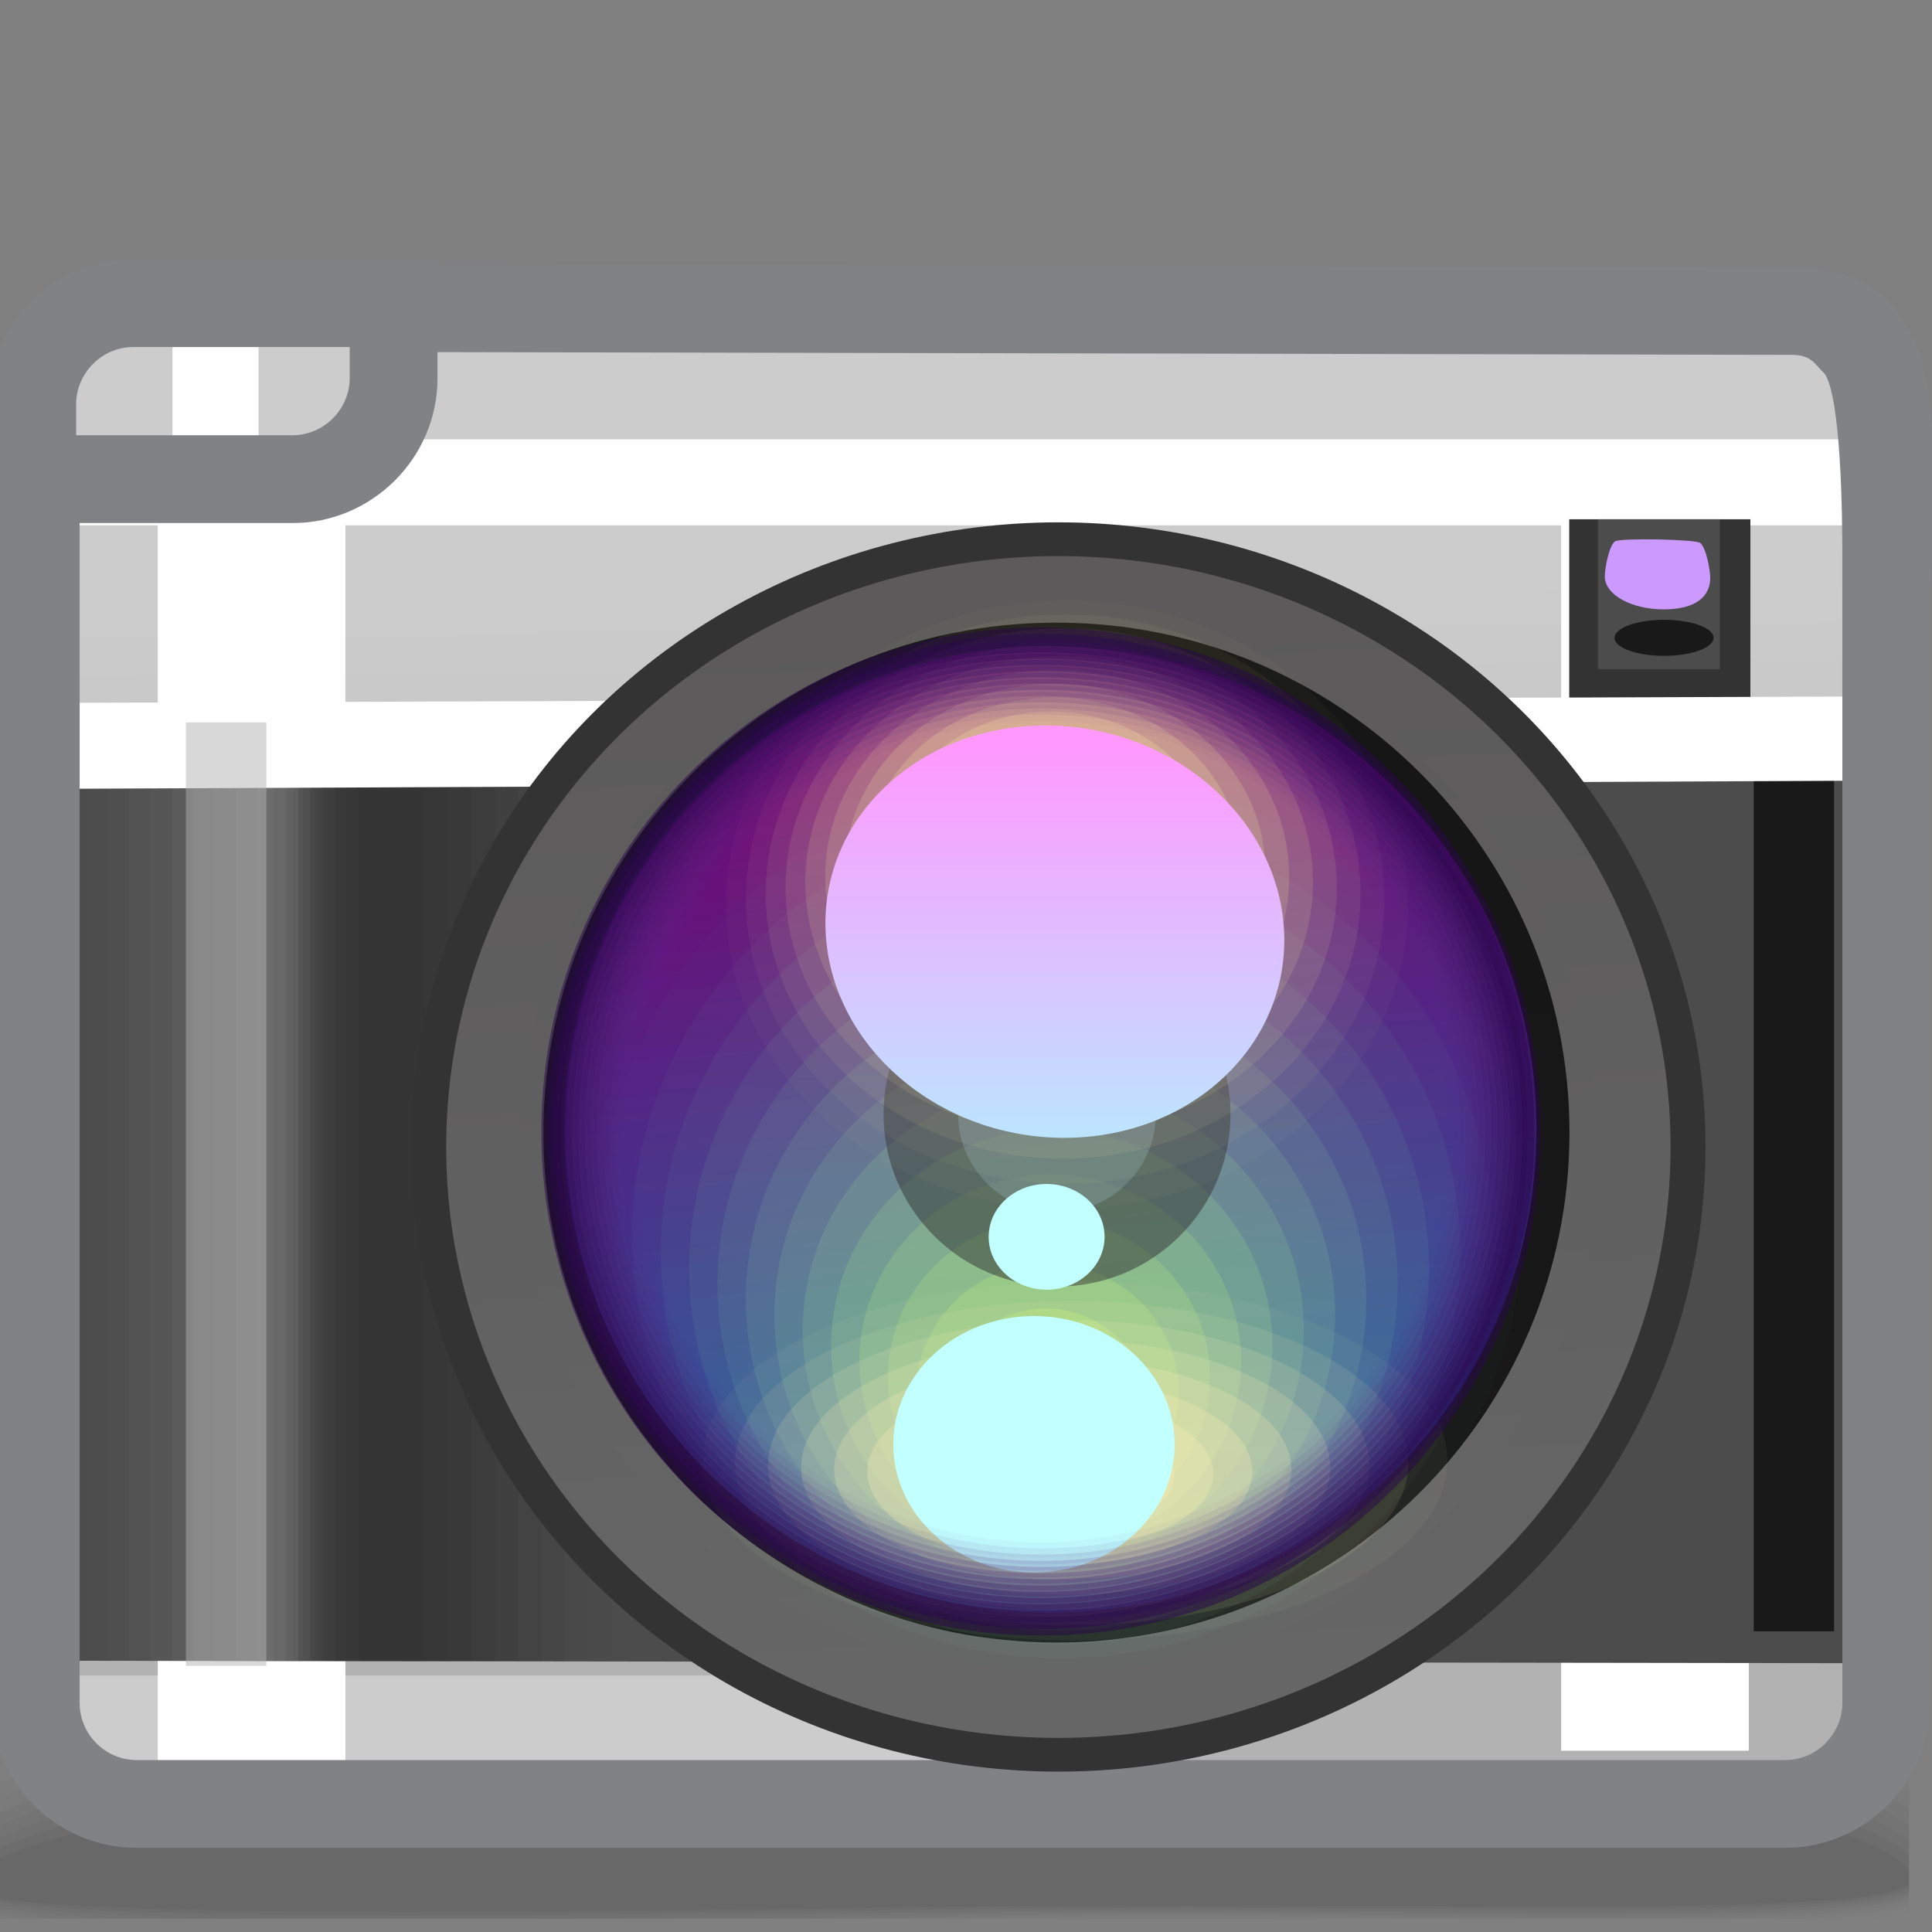 <?xml version="1.0" encoding="UTF-8" standalone="no"?>
<!-- Creator: CorelDRAW -->

<svg
   xmlns:dc="http://purl.org/dc/elements/1.1/"
   xmlns:cc="http://creativecommons.org/ns#"
   xmlns:rdf="http://www.w3.org/1999/02/22-rdf-syntax-ns#"
   xmlns:svg="http://www.w3.org/2000/svg"
   xmlns="http://www.w3.org/2000/svg"
   xmlns:xlink="http://www.w3.org/1999/xlink"
   xmlns:sodipodi="http://sodipodi.sourceforge.net/DTD/sodipodi-0.dtd"
   xmlns:inkscape="http://www.inkscape.org/namespaces/inkscape"
   xml:space="preserve"
   width="22px"
   height="22px"
   style="shape-rendering:geometricPrecision; text-rendering:geometricPrecision; image-rendering:optimizeQuality; fill-rule:evenodd; clip-rule:evenodd"
   viewBox="0 0 22 22"
   id="svg2"
   version="1.1"
   inkscape:version="0.48.1 r9760"
   sodipodi:docname="camera-photo.svg"><rect x="0" y="0" width="22" height="22" fill="#808080" stroke="none"/><sodipodi:namedview
   pagecolor="#ffffff"
   bordercolor="#666666"
   borderopacity="1"
   objecttolerance="10"
   gridtolerance="10"
   guidetolerance="10"
   inkscape:pageopacity="0"
   inkscape:pageshadow="2"
   inkscape:window-width="646"
   inkscape:window-height="480"
   id="namedview221"
   showgrid="false"
   inkscape:zoom="12.090909"
   inkscape:cx="11"
   inkscape:cy="11"
   inkscape:window-x="0"
   inkscape:window-y="24"
   inkscape:window-maximized="0"
   inkscape:current-layer="svg2" />
 <defs
   id="defs4">
  <style
   type="text/css"
   id="style6">
   
    .fil16 {fill:#191919}
    .fil47 {fill:#333333}
    .fil15 {fill:#4C4C4C}
    .fil70 {fill:#76C8CC}
    .fil48 {fill:#CC99FF}
    .fil10 {fill:#CCCCCC}
    .fil13 {fill:white}
    .fil81 {fill:#C2FFFF}
    .fil49 {fill:#808385;fill-rule:nonzero}
    .fil0 {fill:black;fill-opacity:0}
    .fil17 {fill:#191919;fill-opacity:0}
    .fil37 {fill:#333333;fill-opacity:0}
    .fil54 {fill:#6EE6C6;fill-opacity:0}
    .fil27 {fill:#828282;fill-opacity:0}
    .fil71 {fill:#F8EBB3;fill-opacity:0}
    .fil82 {fill:#FFF9A3;fill-opacity:0}
    .fil1 {fill:black;fill-opacity:0.004}
    .fil2 {fill:black;fill-opacity:0.008}
    .fil3 {fill:black;fill-opacity:0.016}
    .fil55 {fill:#76E8C0;fill-opacity:0.016}
    .fil4 {fill:black;fill-opacity:0.02}
    .fil18 {fill:#191919;fill-opacity:0.024}
    .fil5 {fill:black;fill-opacity:0.024}
    .fil28 {fill:#828282;fill-opacity:0.024}
    .fil83 {fill:#FFF9A3;fill-opacity:0.024}
    .fil6 {fill:black;fill-opacity:0.027}
    .fil7 {fill:black;fill-opacity:0.031}
    .fil56 {fill:#7EEAB9;fill-opacity:0.035}
    .fil38 {fill:#333333;fill-opacity:0.035}
    .fil8 {fill:black;fill-opacity:0.035}
    .fil104 {fill:#5A2B89;fill-opacity:0.039}
    .fil9 {fill:black;fill-opacity:0.043}
    .fil19 {fill:#191919;fill-opacity:0.043}
    .fil29 {fill:#828282;fill-opacity:0.047}
    .fil72 {fill:#F8EBB3;fill-opacity:0.047}
    .fil84 {fill:#FFF9A3;fill-opacity:0.047}
    .fil57 {fill:#86ECB3;fill-opacity:0.051}
    .fil20 {fill:#191919;fill-opacity:0.067}
    .fil58 {fill:#8EEEAC;fill-opacity:0.067}
    .fil39 {fill:#333333;fill-opacity:0.071}
    .fil30 {fill:#828282;fill-opacity:0.075}
    .fil85 {fill:#FFF9A3;fill-opacity:0.075}
    .fil103 {fill:#562884;fill-opacity:0.078}
    .fil59 {fill:#96F0A5;fill-opacity:0.086}
    .fil21 {fill:#191919;fill-opacity:0.09}
    .fil31 {fill:#828282;fill-opacity:0.098}
    .fil73 {fill:#F8EBB3;fill-opacity:0.098}
    .fil86 {fill:#FFF9A3;fill-opacity:0.098}
    .fil60 {fill:#9EF29F;fill-opacity:0.102}
    .fil40 {fill:#333333;fill-opacity:0.106}
    .fil22 {fill:#191919;fill-opacity:0.11}
    .fil102 {fill:#52257F;fill-opacity:0.114}
    .fil61 {fill:#A5F498;fill-opacity:0.118}
    .fil32 {fill:#828282;fill-opacity:0.122}
    .fil87 {fill:#FFF9A3;fill-opacity:0.122}
    .fil23 {fill:#191919;fill-opacity:0.133}
    .fil62 {fill:#ADF692;fill-opacity:0.137}
    .fil41 {fill:#333333;fill-opacity:0.141}
    .fil33 {fill:#828282;fill-opacity:0.145}
    .fil74 {fill:#F8EBB3;fill-opacity:0.145}
    .fil88 {fill:#FFF9A3;fill-opacity:0.145}
    .fil63 {fill:#B5F88B;fill-opacity:0.153}
    .fil101 {fill:#4D2179;fill-opacity:0.153}
    .fil24 {fill:#191919;fill-opacity:0.157}
    .fil64 {fill:#BDFA84;fill-opacity:0.169}
    .fil34 {fill:#828282;fill-opacity:0.173}
    .fil89 {fill:#FFF9A3;fill-opacity:0.173}
    .fil25 {fill:#191919;fill-opacity:0.176}
    .fil42 {fill:#333333;fill-opacity:0.176}
    .fil69 {fill:#BBE6FF;fill-opacity:0.18}
    .fil65 {fill:#C5FC7E;fill-opacity:0.184}
    .fil100 {fill:#491E74;fill-opacity:0.192}
    .fil35 {fill:#828282;fill-opacity:0.196}
    .fil75 {fill:#F8EBB3;fill-opacity:0.196}
    .fil90 {fill:#FFF9A3;fill-opacity:0.196}
    .fil26 {fill:#191919;fill-opacity:0.2}
    .fil66 {fill:#CDFE77;fill-opacity:0.204}
    .fil43 {fill:#333333;fill-opacity:0.212}
    .fil36 {fill:#828282;fill-opacity:0.22}
    .fil67 {fill:#D4FF70;fill-opacity:0.22}
    .fil91 {fill:#FFF9A3;fill-opacity:0.22}
    .fil99 {fill:#451B6F;fill-opacity:0.231}
    .fil76 {fill:#F8EBB3;fill-opacity:0.243}
    .fil44 {fill:#333333;fill-opacity:0.247}
    .fil98 {fill:#401869;fill-opacity:0.271}
    .fil45 {fill:#333333;fill-opacity:0.286}
    .fil77 {fill:#F8EBB3;fill-opacity:0.294}
    .fil97 {fill:#3C1564;fill-opacity:0.306}
    .fil46 {fill:#333333;fill-opacity:0.322}
    .fil78 {fill:#F8EBB3;fill-opacity:0.341}
    .fil96 {fill:#38125F;fill-opacity:0.345}
    .fil95 {fill:#330E59;fill-opacity:0.384}
    .fil79 {fill:#F8EBB3;fill-opacity:0.392}
    .fil94 {fill:#2F0B54;fill-opacity:0.424}
    .fil80 {fill:#F8EBB3;fill-opacity:0.439}
    .fil93 {fill:#2B084F;fill-opacity:0.463}
    .fil106 {fill:#B2B2B2;fill-opacity:0.502}
    .fil92 {fill:#28064A;fill-opacity:0.502}
    .fil52 {fill:black;fill-opacity:0.761}
    .fil105 {fill:url(#id2)}
    .fil51 {fill:url(#id3)}
    .fil50 {fill:url(#id4)}
    .fil11 {fill:url(#id5)}
    .fil12 {fill:url(#id6)}
    .fil14 {fill:url(#id7)}
    .fil53 {fill:url(#id8);fill-opacity:0.439}
    .fil68 {fill:url(#id9);fill-opacity:0.502}
   
  </style>
   <mask
   id="id0">
  <linearGradient
   id="id1"
   gradientUnits="userSpaceOnUse"
   x1="12.318"
   y1="12.93"
   x2="11.429"
   y2="11.706">
   <stop
   offset="0"
   style="stop-opacity:1; stop-color:white"
   id="stop10" />
   <stop
   offset="1"
   style="stop-opacity:0; stop-color:white"
   id="stop12" />
  </linearGradient>
    <rect
   style="fill:url(#id1)"
   x="11.082"
   y="11.526"
   width="1.583"
   height="1.583"
   id="rect14" />
   </mask>
  <linearGradient
   id="id2"
   gradientUnits="userSpaceOnUse"
   x1="11.991"
   y1="8.515"
   x2="11.991"
   y2="13.048">
   <stop
   offset="0"
   style="stop-color:#FF99FF"
   id="stop17" />
   <stop
   offset="1"
   style="stop-color:#BBE6FF"
   id="stop19" />
  </linearGradient>
  <linearGradient
   id="id3"
   gradientUnits="userSpaceOnUse"
   x1="11.851"
   y1="7.635"
   x2="12.253"
   y2="18.543">
   <stop
   offset="0"
   style="stop-color:#5C5A5A"
   id="stop22" />
   <stop
   offset="1"
   style="stop-color:#666666"
   id="stop24" />
  </linearGradient>
  <linearGradient
   id="id4"
   gradientUnits="userSpaceOnUse"
   xlink:href="#id3"
   x1="11.822"
   y1="6.933"
   x2="12.282"
   y2="19.189">
  </linearGradient>
  <linearGradient
   id="id5"
   gradientUnits="userSpaceOnUse"
   x1="10.696"
   y1="6.503"
   x2="10.696"
   y2="17.477">
   <stop
   offset="0"
   style="stop-color:#CCCCCC"
   id="stop28" />
   <stop
   offset="1"
   style="stop-color:#B2B2B2"
   id="stop30" />
  </linearGradient>
  <linearGradient
   id="id6"
   gradientUnits="userSpaceOnUse"
   xlink:href="#id5"
   x1="10.806"
   y1="6.561"
   x2="10.904"
   y2="17.367">
  </linearGradient>
  <linearGradient
   id="id7"
   gradientUnits="userSpaceOnUse"
   xlink:href="#id5"
   x1="10.708"
   y1="19.489"
   x2="11.076"
   y2="19.649">
  </linearGradient>
  <linearGradient
   id="id8"
   gradientUnits="userSpaceOnUse"
   x1="11.46"
   y1="8.44"
   x2="12.287"
   y2="17.285">
   <stop
   offset="0"
   style="stop-color:#A100A1"
   id="stop35" />
   <stop
   offset="1"
   style="stop-color:#2467D4"
   id="stop37" />
  </linearGradient>
  <linearGradient
   id="id9"
   gradientUnits="userSpaceOnUse"
   x1="12.107"
   y1="10.93"
   x2="12.35"
   y2="14.968">
   <stop
   offset="0"
   style="stop-color:#333333"
   id="stop40" />
   <stop
   offset="1"
   style="stop-color:#333333"
   id="stop42" />
  </linearGradient>
 </defs>
 <g
   id="Слой_x0020_1">
  <g
   id="_110297960">
   <path
   id="_110321384"
   class="fil0"
   d="M10.15 18.349c7.059,-0.294 10.216,0.324 11.589,1.184l0 2.282c-0.064,0.013 -0.13,0.024 -0.199,0.035l-21.669 0 0 -2.051c1.343,-0.634 4.201,-1.197 10.28,-1.45z" />
   <g
   id="g48">
    <path
   id="_110298440"
   class="fil1"
   d="M10.175 18.526c7.067,-0.283 10.229,0.371 11.564,1.241l0 2.008c-0.14,0.029 -0.296,0.054 -0.465,0.076l-21.404 0 0 -1.853c1.303,-0.643 4.147,-1.225 10.305,-1.472z" />
    <path
   id="_110300288"
   class="fil2"
   d="M10.2 18.703c7.054,-0.272 10.242,0.417 11.539,1.29l0 1.742c-0.224,0.05 -0.492,0.088 -0.799,0.116l-21.07 0 0 -1.661c1.268,-0.648 4.111,-1.247 10.33,-1.487z" />
    <path
   id="_110309792"
   class="fil3"
   d="M10.225 18.88c7.02,-0.257 10.257,0.461 11.514,1.328l0 1.487c-0.321,0.077 -0.747,0.125 -1.263,0.155l-6.145 0c-0.575,-0.004 -1.165,-0.005 -1.766,0l-12.643 0 -0.052 -0.009 0 -1.469c1.238,-0.649 4.099,-1.263 10.355,-1.492z" />
    <path
   id="_110306432"
   class="fil4"
   d="M10.25 19.057c6.962,-0.242 10.279,0.503 11.489,1.356l0 1.243c-0.465,0.119 -1.198,0.173 -2.127,0.194l-2.777 0c-1.762,-0.019 -3.808,-0.051 -5.922,0l-10.681 0c-0.132,-0.017 -0.253,-0.035 -0.362,-0.055l0 -1.251c1.211,-0.643 4.114,-1.27 10.38,-1.487z" />
    <path
   id="_110306528"
   class="fil5"
   d="M10.275 19.234c6.883,-0.224 10.314,0.541 11.464,1.372l0 1.012c-1.45,0.403 -6.148,0.086 -11.126,0.212l-0.796 0.02 -9.163 0c-0.307,-0.027 -0.569,-0.06 -0.784,-0.1l0 -1.046c1.184,-0.632 4.16,-1.267 10.405,-1.47z" />
    <path
   id="_110297168"
   class="fil6"
   d="M10.299 19.411c6.785,-0.204 10.371,0.576 11.44,1.377l0 0.791c-1.302,0.402 -6.08,0.109 -11.117,0.223 -0.755,0.017 -1.501,0.033 -2.229,0.048l-7.086 0c-0.607,-0.031 -1.096,-0.077 -1.437,-0.142l0 -0.856c1.152,-0.616 4.239,-1.255 10.429,-1.441z" />
    <path
   id="_110298296"
   class="fil7"
   d="M10.325 19.589c6.671,-0.183 10.462,0.609 11.414,1.371l0 0.583c-1.12,0.398 -5.996,0.131 -11.106,0.232 -1.642,0.032 -3.247,0.062 -4.705,0.076l-3.105 0c-1.356,-0.02 -2.398,-0.074 -2.953,-0.183l0 -0.68c1.108,-0.593 4.348,-1.232 10.455,-1.399z" />
    <path
   id="_110325560"
   class="fil8"
   d="M10.349 19.766c6.57,-0.159 10.628,0.645 11.389,1.361l0 0.375c-0.864,0.395 -5.875,0.157 -11.097,0.243 -4.895,0.081 -9.508,0.14 -10.772,-0.117l0 -0.518c1.041,-0.564 4.485,-1.2 10.48,-1.345z" />
    <path
   id="_110315984"
   class="fil9"
   d="M10.374 19.943c6.569,-0.136 11.018,0.707 11.364,1.372l0 0.131c-0.378,0.412 -5.638,0.198 -11.087,0.272 -4.966,0.067 -9.692,0.111 -10.782,-0.124l0 -0.37c0.937,-0.53 4.644,-1.159 10.504,-1.28z" />
   </g>
  </g>
  <polygon
   class="fil10"
   points="4.259,3.825 4.259,5.135 0.706,5.135 0.706,3.825 "
   id="polygon59" />
  <polygon
   class="fil11"
   points="0.258,3.921 21.134,3.921 21.134,20.059 0.258,20.059 "
   id="polygon61" />
  <polygon
   class="fil12"
   points="0.576,3.87 21.134,3.87 21.134,20.059 0.576,20.059 "
   id="polygon63" />
  <polygon
   class="fil13"
   points="0.576,5.003 21.134,5.003 21.134,5.982 0.576,5.982 "
   id="polygon65" />
  <rect
   class="fil14"
   x="0.65"
   y="19.079"
   width="20.485"
   height="0.979"
   id="rect67" />
  <polygon
   class="fil13"
   points="3.933,5.34 3.933,20.059 1.797,20.059 1.797,5.34 "
   id="polygon69" />
  <polygon
   class="fil13"
   points="17.777,5.156 19.914,5.156 19.914,19.936 17.777,19.936 "
   id="polygon71" />
  <polygon
   class="fil15"
   points="0.576,8.418 21.134,8.418 21.106,18.939 0.548,18.911 "
   id="polygon73" />
  <polygon
   class="fil16"
   points="19.97,8.416 20.885,8.416 20.885,18.576 19.97,18.576 "
   id="polygon75" />
  <g
   id="_305998120">
   <g
   id="g78">
    <polygon
   id="_306000376"
   class="fil17"
   points="1.006,8.867 1.006,18.913 -0.096,18.913 -0.096,8.867 " />
    <g
   id="g81">
     <polygon
   id="_306000304"
   class="fil18"
   points="0.888,8.867 0.888,18.913 -0.096,18.913 -0.096,8.867 " />
     <polygon
   id="_306000232"
   class="fil19"
   points="0.769,8.867 0.769,18.913 -0.096,18.913 -0.096,8.867 " />
     <polygon
   id="_306000160"
   class="fil20"
   points="0.651,8.867 0.651,18.913 -0.096,18.913 -0.096,8.867 " />
     <polygon
   id="_306000088"
   class="fil21"
   points="0.532,8.867 0.532,18.913 -0.096,18.913 -0.096,8.867 " />
     <polygon
   id="_306000016"
   class="fil22"
   points="0.413,8.867 0.413,18.913 -0.096,18.913 -0.096,8.867 " />
     <polygon
   id="_305999944"
   class="fil23"
   points="0.295,8.867 0.295,18.913 -0.096,18.913 -0.096,8.867 " />
     <polygon
   id="_305999872"
   class="fil24"
   points="0.177,8.867 0.177,18.913 -0.096,18.913 -0.096,8.867 " />
     <polygon
   id="_305999800"
   class="fil25"
   points="0.058,8.867 0.058,18.913 -0.096,18.913 -0.096,8.867 " />
    </g>
    <polygon
   id="_305999704"
   class="fil26"
   points="-0.062,8.867 -0.062,18.913 -0.096,18.913 -0.096,8.867 " />
   </g>
   <g
   id="g92">
    <polygon
   id="_305999608"
   class="fil27"
   points="3.868,8.867 3.868,18.913 0.741,18.913 0.741,8.867 " />
    <g
   id="g95">
     <polygon
   id="_305999536"
   class="fil28"
   points="3.809,8.867 3.809,18.913 0.985,18.913 0.985,8.867 " />
     <polygon
   id="_305999464"
   class="fil29"
   points="3.75,8.867 3.75,18.913 1.228,18.913 1.228,8.867 " />
     <polygon
   id="_305999392"
   class="fil30"
   points="3.691,8.867 3.691,18.913 1.471,18.913 1.471,8.867 " />
     <polygon
   id="_305999320"
   class="fil31"
   points="3.632,8.867 3.632,18.913 1.714,18.913 1.714,8.867 " />
     <polygon
   id="_305999248"
   class="fil32"
   points="3.573,8.867 3.573,18.913 1.957,18.913 1.957,8.867 " />
     <polygon
   id="_305999176"
   class="fil33"
   points="3.514,8.867 3.514,18.913 2.201,18.913 2.201,8.867 " />
     <polygon
   id="_305999104"
   class="fil34"
   points="3.454,8.867 3.454,18.913 2.443,18.913 2.443,8.867 " />
     <polygon
   id="_305999032"
   class="fil35"
   points="3.395,8.867 3.395,18.913 2.687,18.913 2.687,8.867 " />
    </g>
    <polygon
   id="_305998936"
   class="fil36"
   points="3.336,8.867 3.336,18.913 2.93,18.913 2.93,8.867 " />
   </g>
   <g
   id="g106">
    <polygon
   id="_305998840"
   class="fil37"
   points="2.835,8.867 2.835,18.913 7.223,18.913 7.223,8.867 " />
    <g
   id="g109">
     <polygon
   id="_305998768"
   class="fil38"
   points="2.974,8.867 2.974,18.913 6.959,18.913 6.959,8.867 " />
     <polygon
   id="_305998696"
   class="fil39"
   points="3.114,8.867 3.114,18.913 6.695,18.913 6.695,8.867 " />
     <polygon
   id="_305998624"
   class="fil40"
   points="3.253,8.867 3.253,18.913 6.431,18.913 6.431,8.867 " />
     <polygon
   id="_305998552"
   class="fil41"
   points="3.392,8.867 3.392,18.913 6.167,18.913 6.167,8.867 " />
     <polygon
   id="_305998480"
   class="fil42"
   points="3.531,8.867 3.531,18.913 5.903,18.913 5.903,8.867 " />
     <polygon
   id="_305998408"
   class="fil43"
   points="3.67,8.867 3.67,18.913 5.638,18.913 5.638,8.867 " />
     <polygon
   id="_305998336"
   class="fil44"
   points="3.809,8.867 3.809,18.913 5.374,18.913 5.374,8.867 " />
     <polygon
   id="_305998264"
   class="fil45"
   points="3.948,8.867 3.948,18.913 5.11,18.913 5.11,8.867 " />
    </g>
    <polygon
   id="_305998168"
   class="fil46"
   points="4.087,8.867 4.087,18.913 4.846,18.913 4.846,8.867 " />
   </g>
  </g>
  <rect
   class="fil47"
   x="17.869"
   y="5.913"
   width="2.063"
   height="2.186"
   id="rect120" />
  <rect
   class="fil15"
   x="18.195"
   y="5.913"
   width="1.389"
   height="1.708"
   id="rect122" />
  <path
   class="fil48"
   d="M19.36 6.182c0.072,0.059 0.115,0.32 0.115,0.398 0,0.207 -0.158,0.359 -0.529,0.359 -0.372,0 -0.672,-0.168 -0.672,-0.376 0,-0.078 0.043,-0.339 0.115,-0.398 0.049,-0.041 0.922,-0.024 0.971,0.017z"
   id="path124" />
  <ellipse
   class="fil16"
   cx="18.949"
   cy="7.263"
   rx="0.564"
   ry="0.205"
   id="ellipse126" />
  <polygon
   class="fil13"
   points="0.538,8.004 21.714,7.929 21.182,8.89 0.56,8.983 0.572,8.197 "
   id="polygon128" />
  <path
   class="fil49"
   d="M21.977 6.82l0 12.573c0,0.453 -0.186,0.866 -0.485,1.164 -0.298,0.298 -0.711,0.485 -1.164,0.485l-18.774 0c-0.453,0 -0.866,-0.186 -1.164,-0.484 -0.298,-0.298 -0.484,-0.711 -0.484,-1.165l0 -13.668c0,-0.183 0.005,-0.401 0.022,-0.631l0.989 0c-0.012,0.234 -0.01,0.462 -0.01,0.631l0 13.668c0,0.178 0.073,0.34 0.191,0.458 0.118,0.118 0.28,0.191 0.458,0.191l18.774 0c0.177,0 0.34,-0.074 0.457,-0.192 0.118,-0.118 0.192,-0.281 0.192,-0.458l0 -13.073c0,-0.441 -0.014,-1.793 -0.202,-2.064 -0.109,-0.099 -0.139,-0.212 -0.37,-0.214l-0.026 -0 -16.172 -0.033 0 -0.996 16.176 0.033 0.004 0 0.028 0 0.002 0c1.813,0.022 1.595,1.898 1.579,3.252l-0.019 0.523z"
   id="path130" />
  <ellipse
   class="fil47"
   cx="12.052"
   cy="13.061"
   rx="7.369"
   ry="7.113"
   id="ellipse132" />
  <ellipse
   class="fil50"
   cx="12.052"
   cy="13.061"
   rx="6.971"
   ry="6.729"
   id="ellipse134" />
  <ellipse
   class="fil51"
   cx="12.052"
   cy="13.089"
   rx="6.144"
   ry="5.991"
   id="ellipse136" />
  <path
   class="fil52"
   d="M12.03 7.09c3.226,0 5.842,2.6 5.842,5.807 0,3.206 -2.616,5.807 -5.842,5.807 -3.226,0 -5.842,-2.6 -5.842,-5.807 0,-3.207 2.616,-5.807 5.842,-5.807z"
   id="path138" />
  <path
   class="fil53"
   d="M11.961 7.359c3.056,0 5.535,2.464 5.535,5.502 0,3.038 -2.478,5.501 -5.535,5.501 -3.056,0 -5.535,-2.464 -5.535,-5.501 0,-3.038 2.479,-5.502 5.535,-5.502z"
   id="path140" />
  <path
   class="fil53"
   d="M11.961 7.359c3.056,0 5.535,2.464 5.535,5.502 0,3.038 -2.478,5.501 -5.535,5.501 -3.056,0 -5.535,-2.464 -5.535,-5.501 0,-3.038 2.479,-5.502 5.535,-5.502z"
   id="path142" />
  <g
   id="_305996200">
   <path
   id="_305997184"
   class="fil54"
   d="M12.125 8.283c3.077,0 5.572,2.443 5.572,5.456 0,3.012 -2.495,5.456 -5.572,5.456 -3.078,0 -5.573,-2.443 -5.573,-5.456 0,-3.013 2.495,-5.456 5.573,-5.456z" />
   <g
   id="g146">
    <path
   id="_305997112"
   class="fil55"
   d="M12.11 8.791c2.889,0 5.232,2.294 5.232,5.123 0,2.828 -2.343,5.123 -5.232,5.123 -2.89,0 -5.233,-2.295 -5.233,-5.123 0,-2.829 2.343,-5.123 5.233,-5.123z" />
    <path
   id="_305997040"
   class="fil56"
   d="M12.092 9.3c2.701,0 4.892,2.146 4.892,4.791 0,2.645 -2.191,4.791 -4.892,4.791 -2.702,0 -4.894,-2.146 -4.894,-4.791 0,-2.645 2.191,-4.791 4.894,-4.791z" />
    <path
   id="_305996968"
   class="fil57"
   d="M12.077 9.809c2.513,0 4.552,1.996 4.552,4.458 0,2.461 -2.039,4.458 -4.552,4.458 -2.515,0 -4.553,-1.997 -4.553,-4.458 0,-2.461 2.039,-4.458 4.553,-4.458z" />
    <path
   id="_305996896"
   class="fil58"
   d="M12.06 10.319c2.325,0 4.212,1.848 4.212,4.125 0,2.277 -1.887,4.124 -4.212,4.124 -2.327,0 -4.213,-1.847 -4.213,-4.124 0,-2.277 1.886,-4.125 4.213,-4.125z" />
    <path
   id="_305996824"
   class="fil59"
   d="M12.043 10.827c2.138,0 3.872,1.699 3.872,3.792 0,2.093 -1.735,3.792 -3.872,3.792 -2.139,0 -3.873,-1.698 -3.873,-3.792 0,-2.094 1.734,-3.792 3.873,-3.792z" />
    <path
   id="_305996752"
   class="fil60"
   d="M12.026 11.336c1.95,0 3.532,1.549 3.532,3.459 0,1.91 -1.582,3.459 -3.532,3.459 -1.951,0 -3.533,-1.549 -3.533,-3.459 0,-1.91 1.582,-3.459 3.533,-3.459z" />
    <path
   id="_305996680"
   class="fil61"
   d="M12.011 11.846c1.762,0 3.192,1.4 3.192,3.126 0,1.726 -1.43,3.127 -3.192,3.127 -1.764,0 -3.193,-1.4 -3.193,-3.127 0,-1.726 1.43,-3.126 3.193,-3.126z" />
    <path
   id="_305996608"
   class="fil62"
   d="M11.994 12.355c1.575,0 2.853,1.251 2.853,2.793 0,1.543 -1.278,2.794 -2.853,2.794 -1.576,0 -2.853,-1.251 -2.853,-2.794 0,-1.542 1.278,-2.793 2.853,-2.793z" />
    <path
   id="_305996536"
   class="fil63"
   d="M11.977 12.864c1.387,0 2.513,1.102 2.513,2.46 0,1.359 -1.125,2.461 -2.513,2.461 -1.388,0 -2.513,-1.102 -2.513,-2.461 0,-1.358 1.125,-2.46 2.513,-2.46z" />
    <path
   id="_305996464"
   class="fil64"
   d="M11.96 13.373c1.199,0 2.173,0.953 2.173,2.127 0,1.175 -0.973,2.128 -2.173,2.128 -1.2,0 -2.173,-0.952 -2.173,-2.128 0,-1.174 0.973,-2.127 2.173,-2.127z" />
    <path
   id="_305996392"
   class="fil65"
   d="M11.945 13.882c1.011,0 1.833,0.804 1.833,1.794 0,0.991 -0.821,1.795 -1.833,1.795 -1.013,0 -1.833,-0.804 -1.833,-1.795 0,-0.991 0.82,-1.794 1.833,-1.794z" />
    <path
   id="_305996320"
   class="fil66"
   d="M11.928 14.391c0.824,0 1.493,0.655 1.493,1.461 0,0.808 -0.669,1.462 -1.493,1.462 -0.825,0 -1.493,-0.655 -1.493,-1.462 0,-0.806 0.668,-1.461 1.493,-1.461z" />
   </g>
   <path
   id="_305996224"
   class="fil67"
   d="M11.911 14.9c0.637,0 1.153,0.505 1.153,1.129 0,0.623 -0.516,1.129 -1.153,1.129 -0.637,0 -1.153,-0.505 -1.153,-1.129 0,-0.623 0.516,-1.129 1.153,-1.129z" />
  </g>
  <path
   class="fil68"
   d="M12.036 10.723c1.091,0 1.976,0.88 1.976,1.964 0,1.084 -0.885,1.964 -1.976,1.964 -1.091,0 -1.975,-0.879 -1.975,-1.964 0,-1.084 0.885,-1.964 1.975,-1.964z"
   id="path161" />
  <path
   class="fil69"
   d="M12.036 11.569c0.621,0 1.125,0.501 1.125,1.118 0,0.617 -0.504,1.118 -1.125,1.118 -0.621,0 -1.125,-0.501 -1.125,-1.118 0,-0.617 0.504,-1.118 1.125,-1.118z"
   id="path163" />
  <path
   class="fil70"
   style="mask:url(#id0)"
   d="M11.873 11.776c0.299,0 0.542,0.243 0.542,0.542 0,0.299 -0.243,0.542 -0.542,0.542 -0.299,0 -0.542,-0.243 -0.542,-0.542 0,-0.299 0.243,-0.542 0.542,-0.542z"
   id="path165"
   mask="url(#id0)" />
  <path
   class="fil71"
   d="M12.506 15.555c2.151,0 3.895,0.605 3.895,1.35 0,0.745 -1.744,1.35 -3.895,1.35 -2.151,0 -3.895,-0.604 -3.895,-1.35 0,-0.745 1.744,-1.35 3.895,-1.35z"
   id="path167" />
  <g
   id="_305995312">
   <path
   id="_305995840"
   class="fil72"
   d="M12.238 14.591c2.342,0 4.243,0.915 4.243,2.044 0,1.128 -1.9,2.044 -4.243,2.044 -2.343,0 -4.243,-0.916 -4.243,-2.044 0,-1.129 1.9,-2.044 4.243,-2.044z" />
   <path
   id="_305995768"
   class="fil73"
   d="M12.204 14.813c2.116,0 3.833,0.827 3.833,1.847 0,1.02 -1.717,1.847 -3.833,1.847 -2.117,0 -3.833,-0.827 -3.833,-1.847 0,-1.02 1.716,-1.847 3.833,-1.847z" />
   <path
   id="_305995696"
   class="fil74"
   d="M12.17 15.034c1.89,0 3.423,0.739 3.423,1.649 0,0.91 -1.533,1.649 -3.423,1.649 -1.89,0 -3.423,-0.738 -3.423,-1.649 0,-0.911 1.532,-1.649 3.423,-1.649z" />
   <path
   id="_305995624"
   class="fil75"
   d="M12.135 15.256c1.664,0 3.013,0.65 3.013,1.452 0,0.802 -1.349,1.452 -3.013,1.452 -1.663,0 -3.012,-0.65 -3.012,-1.452 0,-0.801 1.349,-1.452 3.012,-1.452z" />
   <path
   id="_305995552"
   class="fil76"
   d="M12.102 15.478c1.437,0 2.603,0.561 2.603,1.254 0,0.692 -1.165,1.254 -2.603,1.254 -1.437,0 -2.603,-0.562 -2.603,-1.254 0,-0.693 1.166,-1.254 2.603,-1.254z" />
   <path
   id="_305995480"
   class="fil77"
   d="M12.067 15.7c1.211,0 2.193,0.473 2.193,1.056 0,0.584 -0.982,1.057 -2.193,1.057 -1.21,0 -2.192,-0.473 -2.192,-1.057 0,-0.583 0.982,-1.056 2.192,-1.056z" />
   <path
   id="_305995408"
   class="fil78"
   d="M12.034 15.921c0.984,0 1.783,0.385 1.783,0.859 0,0.474 -0.798,0.859 -1.783,0.859 -0.984,0 -1.782,-0.385 -1.782,-0.859 0,-0.474 0.798,-0.859 1.782,-0.859z" />
   <path
   id="_305995336"
   class="fil79"
   d="M11.999 16.143c0.758,0 1.373,0.296 1.373,0.661 0,0.366 -0.614,0.662 -1.373,0.662 -0.757,0 -1.372,-0.296 -1.372,-0.662 0,-0.365 0.615,-0.661 1.372,-0.661z" />
  </g>
  <path
   class="fil80"
   d="M12.25 16.757c0.445,0 0.806,0.125 0.806,0.279 0,0.154 -0.361,0.279 -0.806,0.279 -0.445,0 -0.806,-0.125 -0.806,-0.279 0,-0.154 0.361,-0.279 0.806,-0.279z"
   id="path178" />
  <ellipse
   class="fil81"
   cx="11.774"
   cy="16.446"
   rx="1.602"
   ry="1.46"
   id="ellipse180" />
  <g
   id="_305994400">
   <path
   id="_305995096"
   class="fil82"
   d="M12.174 6.681c2.282,0 4.132,1.65 4.132,3.684 0,2.034 -1.85,3.685 -4.132,3.685 -2.282,0 -4.132,-1.65 -4.132,-3.685 0,-2.034 1.85,-3.684 4.132,-3.684z" />
   <g
   id="g184">
    <path
   id="_305995024"
   class="fil83"
   d="M12.151 6.839c2.144,0 3.883,1.551 3.883,3.463 0,1.912 -1.739,3.463 -3.883,3.463 -2.145,0 -3.884,-1.551 -3.884,-3.463 0,-1.912 1.739,-3.463 3.884,-3.463z" />
    <path
   id="_305994952"
   class="fil84"
   d="M12.129 6.997c2.007,0 3.635,1.451 3.635,3.241 0,1.79 -1.628,3.241 -3.635,3.241 -2.007,0 -3.635,-1.452 -3.635,-3.241 0,-1.79 1.628,-3.241 3.635,-3.241z" />
    <path
   id="_305994880"
   class="fil85"
   d="M12.106 7.154c1.87,0 3.387,1.353 3.387,3.02 0,1.667 -1.517,3.02 -3.387,3.02 -1.871,0 -3.387,-1.353 -3.387,-3.02 0,-1.667 1.517,-3.02 3.387,-3.02z" />
    <path
   id="_305994808"
   class="fil86"
   d="M12.084 7.312c1.733,0 3.138,1.253 3.138,2.799 0,1.545 -1.405,2.798 -3.138,2.798 -1.733,0 -3.139,-1.253 -3.139,-2.798 0,-1.545 1.405,-2.799 3.139,-2.799z" />
    <path
   id="_305994736"
   class="fil87"
   d="M12.061 7.47c1.596,0 2.89,1.154 2.89,2.577 0,1.423 -1.294,2.577 -2.89,2.577 -1.596,0 -2.891,-1.154 -2.891,-2.577 0,-1.423 1.295,-2.577 2.891,-2.577z" />
    <path
   id="_305994664"
   class="fil88"
   d="M12.039 7.628c1.458,0 2.641,1.055 2.641,2.356 0,1.301 -1.183,2.355 -2.641,2.355 -1.459,0 -2.642,-1.055 -2.642,-2.355 0,-1.301 1.183,-2.356 2.642,-2.356z" />
    <path
   id="_305994592"
   class="fil89"
   d="M12.016 7.785c1.321,0 2.393,0.956 2.393,2.134 0,1.178 -1.072,2.134 -2.393,2.134 -1.322,0 -2.394,-0.956 -2.394,-2.134 0,-1.179 1.072,-2.134 2.394,-2.134z" />
    <path
   id="_305994520"
   class="fil90"
   d="M11.993 7.943c1.184,0 2.145,0.856 2.145,1.913 0,1.056 -0.961,1.913 -2.145,1.913 -1.185,0 -2.145,-0.857 -2.145,-1.913 0,-1.056 0.961,-1.913 2.145,-1.913z" />
   </g>
   <path
   id="_305994424"
   class="fil91"
   d="M11.97 8.102c1.047,0 1.897,0.757 1.897,1.691 0,0.934 -0.849,1.691 -1.897,1.691 -1.048,0 -1.897,-0.757 -1.897,-1.691 0,-0.934 0.849,-1.691 1.897,-1.691z" />
  </g>
  <g
   id="_305993344">
   <path
   id="_305994328"
   class="fil92"
   d="M11.855 7.145c3.143,0 5.69,2.57 5.69,5.739 0,3.169 -2.548,5.741 -5.69,5.741 -3.142,0 -5.691,-2.572 -5.691,-5.741 0,-3.169 2.549,-5.739 5.691,-5.739zm0 0.213c3.025,0 5.478,2.474 5.478,5.525 0,3.051 -2.453,5.527 -5.478,5.527 -3.025,0 -5.479,-2.476 -5.479,-5.527 0,-3.051 2.454,-5.525 5.479,-5.525z" />
   <g
   id="g197">
    <path
   id="_305994256"
   class="fil93"
   d="M11.855 7.218c3.102,0 5.617,2.537 5.617,5.665 0,3.128 -2.515,5.667 -5.617,5.667 -3.102,0 -5.618,-2.539 -5.618,-5.667 0,-3.128 2.515,-5.665 5.618,-5.665zm0 0.211c2.986,0 5.407,2.443 5.407,5.454 0,3.012 -2.421,5.456 -5.407,5.456 -2.986,0 -5.409,-2.445 -5.409,-5.456 0,-3.011 2.423,-5.454 5.409,-5.454z" />
    <path
   id="_305994184"
   class="fil94"
   d="M11.855 7.292c3.061,0 5.544,2.504 5.544,5.591 0,3.088 -2.482,5.594 -5.544,5.594 -3.062,0 -5.545,-2.506 -5.545,-5.594 0,-3.087 2.483,-5.591 5.545,-5.591zm0 0.208c2.948,0 5.337,2.411 5.337,5.383 0,2.973 -2.389,5.386 -5.337,5.386 -2.948,0 -5.339,-2.413 -5.339,-5.386 0,-2.972 2.391,-5.383 5.339,-5.383z" />
    <path
   id="_305994112"
   class="fil95"
   d="M11.855 7.365c3.021,0 5.471,2.471 5.471,5.518 0,3.047 -2.45,5.52 -5.471,5.52 -3.021,0 -5.472,-2.473 -5.472,-5.52 0,-3.046 2.45,-5.518 5.472,-5.518zm0 0.206c2.909,0 5.267,2.379 5.267,5.312 0,2.934 -2.358,5.314 -5.267,5.314 -2.909,0 -5.269,-2.381 -5.269,-5.314 0,-2.933 2.36,-5.312 5.269,-5.312z" />
    <path
   id="_305994040"
   class="fil96"
   d="M11.855 7.439c2.981,0 5.398,2.439 5.398,5.445 0,3.006 -2.417,5.447 -5.398,5.447 -2.981,0 -5.399,-2.44 -5.399,-5.447 0,-3.006 2.418,-5.445 5.399,-5.445zm0 0.203c2.87,0 5.197,2.347 5.197,5.241 0,2.895 -2.327,5.244 -5.197,5.244 -2.87,0 -5.198,-2.349 -5.198,-5.244 0,-2.894 2.328,-5.241 5.198,-5.241z" />
    <path
   id="_305993968"
   class="fil97"
   d="M11.855 7.512c2.94,0 5.325,2.406 5.325,5.371 0,2.966 -2.384,5.373 -5.325,5.373 -2.941,0 -5.326,-2.407 -5.326,-5.373 0,-2.965 2.385,-5.371 5.326,-5.371zm0 0.2c2.831,0 5.127,2.316 5.127,5.171 0,2.856 -2.296,5.173 -5.127,5.173 -2.831,0 -5.128,-2.317 -5.128,-5.173 0,-2.855 2.297,-5.171 5.128,-5.171z" />
    <path
   id="_305993896"
   class="fil98"
   d="M11.855 7.586c2.9,0 5.252,2.372 5.252,5.297 0,2.925 -2.352,5.299 -5.252,5.299 -2.9,0 -5.253,-2.374 -5.253,-5.299 0,-2.925 2.353,-5.297 5.253,-5.297zm0 0.197c2.792,0 5.056,2.284 5.056,5.1 0,2.817 -2.264,5.102 -5.056,5.102 -2.793,0 -5.058,-2.286 -5.058,-5.102 0,-2.816 2.265,-5.1 5.058,-5.1z" />
    <path
   id="_305993824"
   class="fil99"
   d="M11.855 7.66c2.86,0 5.179,2.34 5.179,5.224 0,2.885 -2.319,5.225 -5.179,5.225 -2.86,0 -5.18,-2.341 -5.18,-5.225 0,-2.884 2.32,-5.224 5.18,-5.224zm0 0.195c2.754,0 4.986,2.252 4.986,5.029 0,2.777 -2.233,5.031 -4.986,5.031 -2.754,0 -4.988,-2.254 -4.988,-5.031 0,-2.777 2.234,-5.029 4.988,-5.029z" />
    <path
   id="_305993752"
   class="fil100"
   d="M11.855 7.733c2.82,0 5.106,2.307 5.106,5.15 0,2.844 -2.286,5.152 -5.106,5.152 -2.82,0 -5.108,-2.308 -5.108,-5.152 0,-2.843 2.287,-5.15 5.108,-5.15zm0 0.192c2.715,0 4.916,2.221 4.916,4.958 0,2.738 -2.201,4.96 -4.916,4.96 -2.715,0 -4.917,-2.222 -4.917,-4.96 0,-2.738 2.203,-4.958 4.917,-4.958z" />
    <path
   id="_305993680"
   class="fil101"
   d="M11.855 7.807c2.779,0 5.033,2.274 5.033,5.077 0,2.804 -2.254,5.079 -5.033,5.079 -2.78,0 -5.034,-2.275 -5.034,-5.079 0,-2.803 2.255,-5.077 5.034,-5.077zm0 0.189c2.676,0 4.846,2.189 4.846,4.888 0,2.699 -2.17,4.89 -4.846,4.89 -2.676,0 -4.847,-2.191 -4.847,-4.89 0,-2.699 2.171,-4.888 4.847,-4.888z" />
    <path
   id="_305993608"
   class="fil102"
   d="M11.855 7.88c2.739,0 4.96,2.241 4.96,5.003 0,2.763 -2.221,5.005 -4.96,5.005 -2.739,0 -4.962,-2.242 -4.962,-5.005 0,-2.763 2.222,-5.003 4.962,-5.003zm0 0.186c2.637,0 4.775,2.157 4.775,4.817 0,2.66 -2.138,4.819 -4.775,4.819 -2.637,0 -4.777,-2.159 -4.777,-4.819 0,-2.659 2.139,-4.817 4.777,-4.817z" />
    <path
   id="_305993536"
   class="fil103"
   d="M11.855 7.954c2.699,0 4.887,2.208 4.887,4.93 0,2.722 -2.188,4.931 -4.887,4.931 -2.699,0 -4.889,-2.209 -4.889,-4.931 0,-2.722 2.189,-4.93 4.889,-4.93zm0 0.184c2.598,0 4.705,2.125 4.705,4.746 0,2.621 -2.107,4.748 -4.705,4.748 -2.599,0 -4.707,-2.127 -4.707,-4.748 0,-2.62 2.108,-4.746 4.707,-4.746z" />
    <path
   id="_305993464"
   class="fil104"
   d="M11.855 8.027c2.658,0 4.814,2.175 4.814,4.856 0,2.682 -2.156,4.858 -4.814,4.858 -2.659,0 -4.816,-2.176 -4.816,-4.858 0,-2.681 2.157,-4.856 4.816,-4.856zm0 0.181c2.559,0 4.635,2.094 4.635,4.675 0,2.582 -2.076,4.677 -4.635,4.677 -2.56,0 -4.636,-2.095 -4.636,-4.677 0,-2.581 2.077,-4.675 4.636,-4.675z" />
   </g>
  </g>
  <path
   class="fil105"
   d="M13.818 8.981c1.043,0.934 1.079,2.42 0.082,3.319 -0.997,0.899 -2.651,0.872 -3.694,-0.062 -1.043,-0.934 -1.079,-2.421 -0.082,-3.32 0.997,-0.899 2.651,-0.871 3.694,0.062z"
   id="path211" />
  <ellipse
   class="fil81"
   cx="11.918"
   cy="14.084"
   rx="0.66"
   ry="0.602"
   id="ellipse213" />
  <polygon
   class="fil106"
   points="3.033,8.227 3.033,18.969 2.117,18.969 2.117,8.227 "
   id="polygon215" />
  <polygon
   class="fil13"
   points="2.944,3.656 2.944,4.967 1.964,4.967 1.964,3.656 "
   id="polygon217" />
  <path
   class="fil49"
   d="M-0.133 5.956l0 -0 -0 0 0 -1 0 0 0 -0.354c0,-0.453 0.186,-0.866 0.485,-1.164 0.298,-0.298 0.711,-0.485 1.164,-0.485l2.466 0 0 -0 1 0 0 0 0 0 0 1 -0 0 0 0.354c0,0.453 -0.186,0.866 -0.485,1.164 -0.298,0.298 -0.711,0.485 -1.164,0.485l-2.466 0 0 0 -1 0zm4.115 -2.004l-2.466 0c-0.177,0 -0.34,0.074 -0.457,0.192 -0.118,0.118 -0.192,0.281 -0.192,0.458l0 0.354 2.466 0c0.177,0 0.34,-0.074 0.457,-0.192 0.118,-0.118 0.192,-0.281 0.192,-0.458l0 -0.354z"
   id="path219" />
 </g>
</svg>